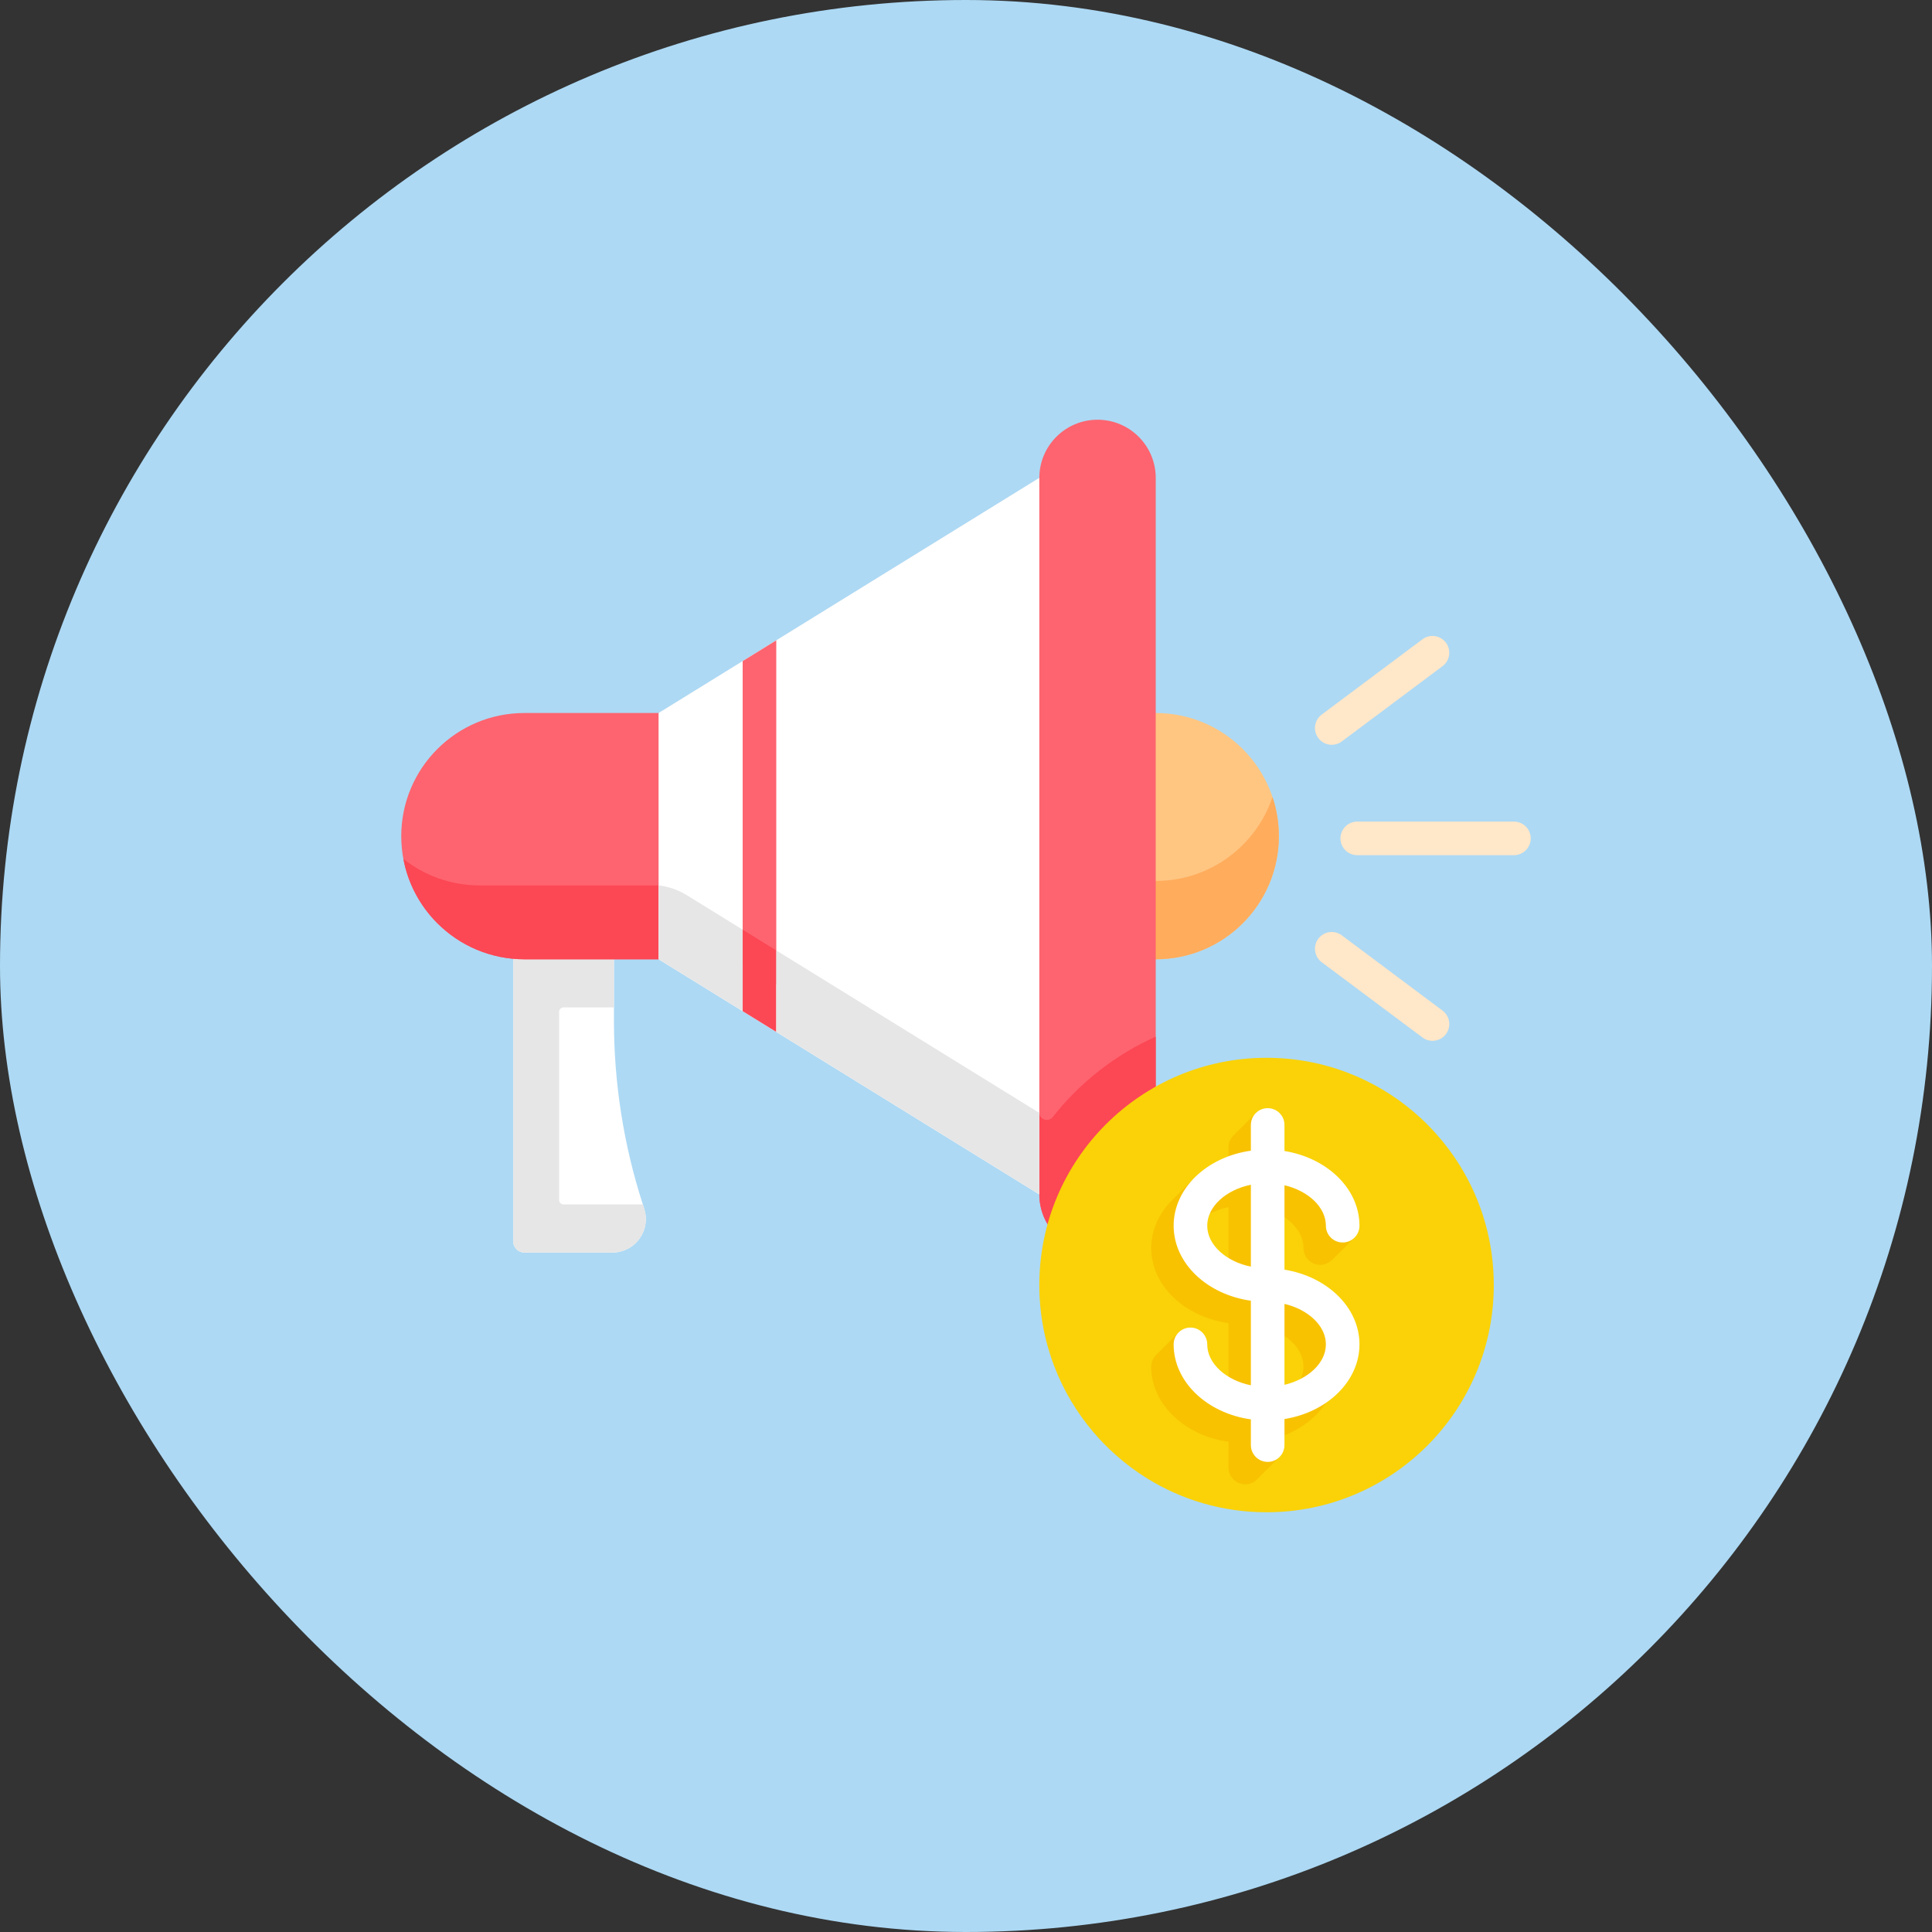 <svg width="130" height="130" viewBox="0 0 130 130" fill="none" xmlns="http://www.w3.org/2000/svg">
<rect x="0" y="0" width="130" height="130" fill="#333333" stroke="none"/>
<rect width="130" height="130" rx="65" fill="#ADD9F4"/>
<g clip-path="url(#clip0)">
<path d="M77.767 47.977H76.11V64.548H77.767C82.343 64.548 86.052 60.839 86.052 56.263C86.052 51.687 82.343 47.977 77.767 47.977Z" fill="#FFC682"/>
<path d="M86.052 56.263C86.052 60.839 82.344 64.548 77.767 64.548H76.11V59.276H77.767C81.422 59.276 84.523 56.91 85.625 53.626C85.902 54.455 86.052 55.341 86.052 56.263Z" fill="#FFAC5C"/>
<path d="M43.458 82.027C43.458 82.287 43.413 82.54 43.328 82.776C43.023 83.635 42.208 84.282 41.197 84.282H35.285C34.87 84.282 34.532 83.945 34.532 83.529V64.096H41.311V68.697C41.311 72.889 41.967 77.055 43.255 81.044C43.283 81.134 43.312 81.223 43.342 81.313C43.395 81.475 43.429 81.637 43.444 81.797C43.449 81.823 43.45 81.847 43.452 81.872C43.456 81.925 43.458 81.976 43.458 82.027Z" fill="white"/>
<path d="M43.458 82.027C43.458 82.286 43.413 82.539 43.328 82.776C43.023 83.635 42.208 84.282 41.197 84.282H35.285C34.87 84.282 34.532 83.945 34.532 83.529V64.397L41.311 64.471V67.787H37.922C37.756 67.787 37.62 67.922 37.62 68.088V80.742C37.62 80.908 37.756 81.043 37.922 81.043H43.255C43.283 81.134 43.312 81.223 43.342 81.313C43.395 81.474 43.429 81.637 43.444 81.797C43.449 81.822 43.45 81.847 43.452 81.872C43.456 81.925 43.458 81.976 43.458 82.027Z" fill="#E6E6E6"/>
<path d="M89.611 50.116C89.267 50.116 88.927 49.959 88.705 49.663C88.332 49.163 88.434 48.455 88.934 48.081L95.713 43.016C96.212 42.642 96.921 42.745 97.294 43.245C97.667 43.745 97.565 44.453 97.065 44.826L90.287 49.891C90.084 50.043 89.846 50.116 89.611 50.116Z" fill="#FFE7C9"/>
<path d="M89.611 62.71C89.267 62.71 88.927 62.867 88.705 63.164C88.332 63.664 88.434 64.372 88.934 64.745L95.713 69.81C96.212 70.184 96.921 70.081 97.294 69.582C97.667 69.082 97.565 68.374 97.065 68L90.287 62.935C90.084 62.783 89.846 62.71 89.611 62.71Z" fill="#FFE7C9"/>
<path d="M44.71 47.977V64.548H35.285C32.997 64.548 30.926 63.62 29.427 62.121C27.928 60.622 27 58.551 27 56.263C27 51.686 30.709 47.977 35.285 47.977H44.71Z" fill="#FD646F"/>
<path d="M44.71 59.577V64.548H35.286C32.998 64.548 30.926 63.62 29.427 62.121C28.272 60.966 27.455 59.47 27.144 57.796C28.555 58.912 30.336 59.577 32.273 59.577H44.71Z" fill="#FC4755"/>
<path d="M70.159 32.02V80.506L61.887 75.396L57.529 72.704L52.233 69.432L49.973 68.037L44.324 64.548V47.977L49.973 44.488L52.233 43.092L70.159 32.02Z" fill="#F0ECEC"/>
<path d="M52.233 43.092V69.432L49.973 68.037V44.488L52.233 43.092Z" fill="#FD646F"/>
<path d="M70.159 32.02V80.506L69.933 80.366L61.887 75.396L57.529 72.704L52.233 69.432L49.973 68.037L44.324 64.548V47.977L48.466 45.419L49.973 44.488L52.233 43.092L70.159 32.02Z" fill="white"/>
<path d="M52.233 43.092V66.244L49.973 64.849V44.488L52.233 43.092Z" fill="#FD646F"/>
<path d="M77.767 32.16V80.366C77.767 82.529 76.014 84.282 73.85 84.282C72.769 84.282 71.79 83.844 71.082 83.135C70.372 82.427 69.934 81.447 69.934 80.366V32.16C69.934 29.996 71.687 28.243 73.85 28.243C76.014 28.243 77.767 29.996 77.767 32.16Z" fill="#FD646F"/>
<path d="M52.233 63.952V69.432L49.973 68.037V62.557L52.233 63.952Z" fill="#FC4755"/>
<path d="M70.838 75.162C70.547 75.532 69.937 75.337 69.934 74.866C69.934 74.862 69.934 74.859 69.934 74.855V76.416V80.366C69.934 80.433 69.935 80.501 69.939 80.567C69.976 81.302 70.215 81.983 70.603 82.555C70.638 82.607 70.675 82.659 70.712 82.709C70.787 82.809 70.867 82.906 70.952 82.999C70.994 83.045 71.037 83.09 71.082 83.135C71.805 83.86 72.813 84.302 73.923 84.282C76.073 84.243 77.767 82.427 77.767 80.277V75.009V69.753C75.04 70.973 72.665 72.842 70.838 75.162Z" fill="#FC4755"/>
<path d="M69.934 74.885V80.366L61.888 75.396L57.53 72.704L52.233 69.432V63.952L53.658 64.831L69.934 74.885Z" fill="#E6E6E6"/>
<path d="M49.973 62.556V68.037L44.324 64.548V59.577C44.453 59.592 44.581 59.613 44.709 59.64C45.243 59.748 45.755 59.952 46.222 60.24L48.466 61.626L49.973 62.556Z" fill="#E6E6E6"/>
<path d="M100.514 86.467C100.514 94.912 93.669 101.757 85.224 101.757C82.274 101.757 79.521 100.923 77.186 99.477C76.44 99.014 75.738 98.491 75.086 97.911C74.543 97.432 74.036 96.916 73.57 96.363C72.463 95.063 71.571 93.576 70.949 91.955C70.292 90.251 69.934 88.401 69.934 86.467C69.934 78.022 76.779 71.177 85.224 71.177C87.158 71.177 89.008 71.535 90.71 72.192C92.331 72.814 93.82 73.706 95.121 74.813C95.673 75.28 96.191 75.786 96.667 76.329C97.248 76.981 97.771 77.683 98.234 78.428C99.68 80.763 100.514 83.517 100.514 86.467Z" fill="#FAD207"/>
<path fill-rule="evenodd" clip-rule="evenodd" d="M84.922 86.94V81.259C86.519 81.634 87.709 82.729 87.709 83.981C87.709 84.605 88.216 85.111 88.839 85.111C89.177 85.111 89.456 84.943 89.687 84.726L91.136 83.281H89.91C89.547 81.112 87.521 79.373 84.922 78.956V74.917H84.481L83.006 76.392C82.997 76.399 82.99 76.407 82.982 76.416L82.966 76.432L82.967 76.434C82.779 76.636 82.663 76.905 82.663 77.202V78.933C81.781 79.057 80.962 79.333 80.246 79.726V79.38L78.777 80.847V80.847C77.955 81.714 77.465 82.801 77.465 83.981C77.465 86.51 79.716 88.617 82.663 89.029V94.721C80.99 94.38 79.725 93.256 79.725 91.965C79.725 91.631 79.579 91.331 79.347 91.124L79.341 89.623L77.828 91.136L77.829 91.137C77.606 91.343 77.465 91.638 77.465 91.965C77.465 94.494 79.716 96.6 82.663 97.013V98.744C82.663 99.368 83.169 99.874 83.792 99.874C84.072 99.874 84.328 99.772 84.525 99.603L86.028 98.1H84.922V96.991C87.795 96.53 89.969 94.452 89.969 91.965C89.969 89.478 87.795 87.401 84.922 86.94ZM82.663 86.737C80.991 86.395 79.725 85.272 79.725 83.981C79.725 82.69 80.991 81.567 82.663 81.225V86.737ZM84.922 94.688V89.242C86.519 89.619 87.709 90.713 87.709 91.965C87.709 93.217 86.519 94.312 84.922 94.688Z" fill="#F8C201"/>
<path d="M86.429 85.433V79.752C88.025 80.128 89.216 81.223 89.216 82.475C89.216 83.099 89.722 83.604 90.346 83.604C90.97 83.604 91.476 83.099 91.476 82.475C91.476 79.988 89.301 77.911 86.429 77.449V75.695C86.429 75.071 85.923 74.566 85.299 74.566C84.675 74.566 84.169 75.071 84.169 75.695V77.427C81.223 77.839 78.972 79.945 78.972 82.475C78.972 85.004 81.223 87.11 84.169 87.522V93.214C82.498 92.873 81.232 91.749 81.232 90.459C81.232 89.835 80.726 89.329 80.102 89.329C79.478 89.329 78.972 89.835 78.972 90.459C78.972 92.988 81.223 95.094 84.169 95.506V97.238C84.169 97.862 84.675 98.368 85.299 98.368C85.923 98.368 86.429 97.862 86.429 97.238V95.484C89.301 95.023 91.476 92.945 91.476 90.459C91.476 87.972 89.301 85.895 86.429 85.433ZM81.232 82.475C81.232 81.184 82.498 80.06 84.169 79.719V85.23C82.498 84.889 81.232 83.766 81.232 82.475ZM86.429 93.181V87.736C88.025 88.112 89.216 89.207 89.216 90.459C89.216 91.71 88.025 92.805 86.429 93.181Z" fill="white"/>
<path d="M101.87 57.543H91.325C90.701 57.543 90.195 57.037 90.195 56.413C90.195 55.789 90.701 55.283 91.325 55.283H101.87C102.494 55.283 103 55.789 103 56.413C103 57.037 102.494 57.543 101.87 57.543Z" fill="#FFE7C9"/>
</g>
<defs>
<clipPath id="clip0">
<rect width="76" height="76" fill="white" transform="translate(27 27)"/>
</clipPath>
</defs>
</svg>
